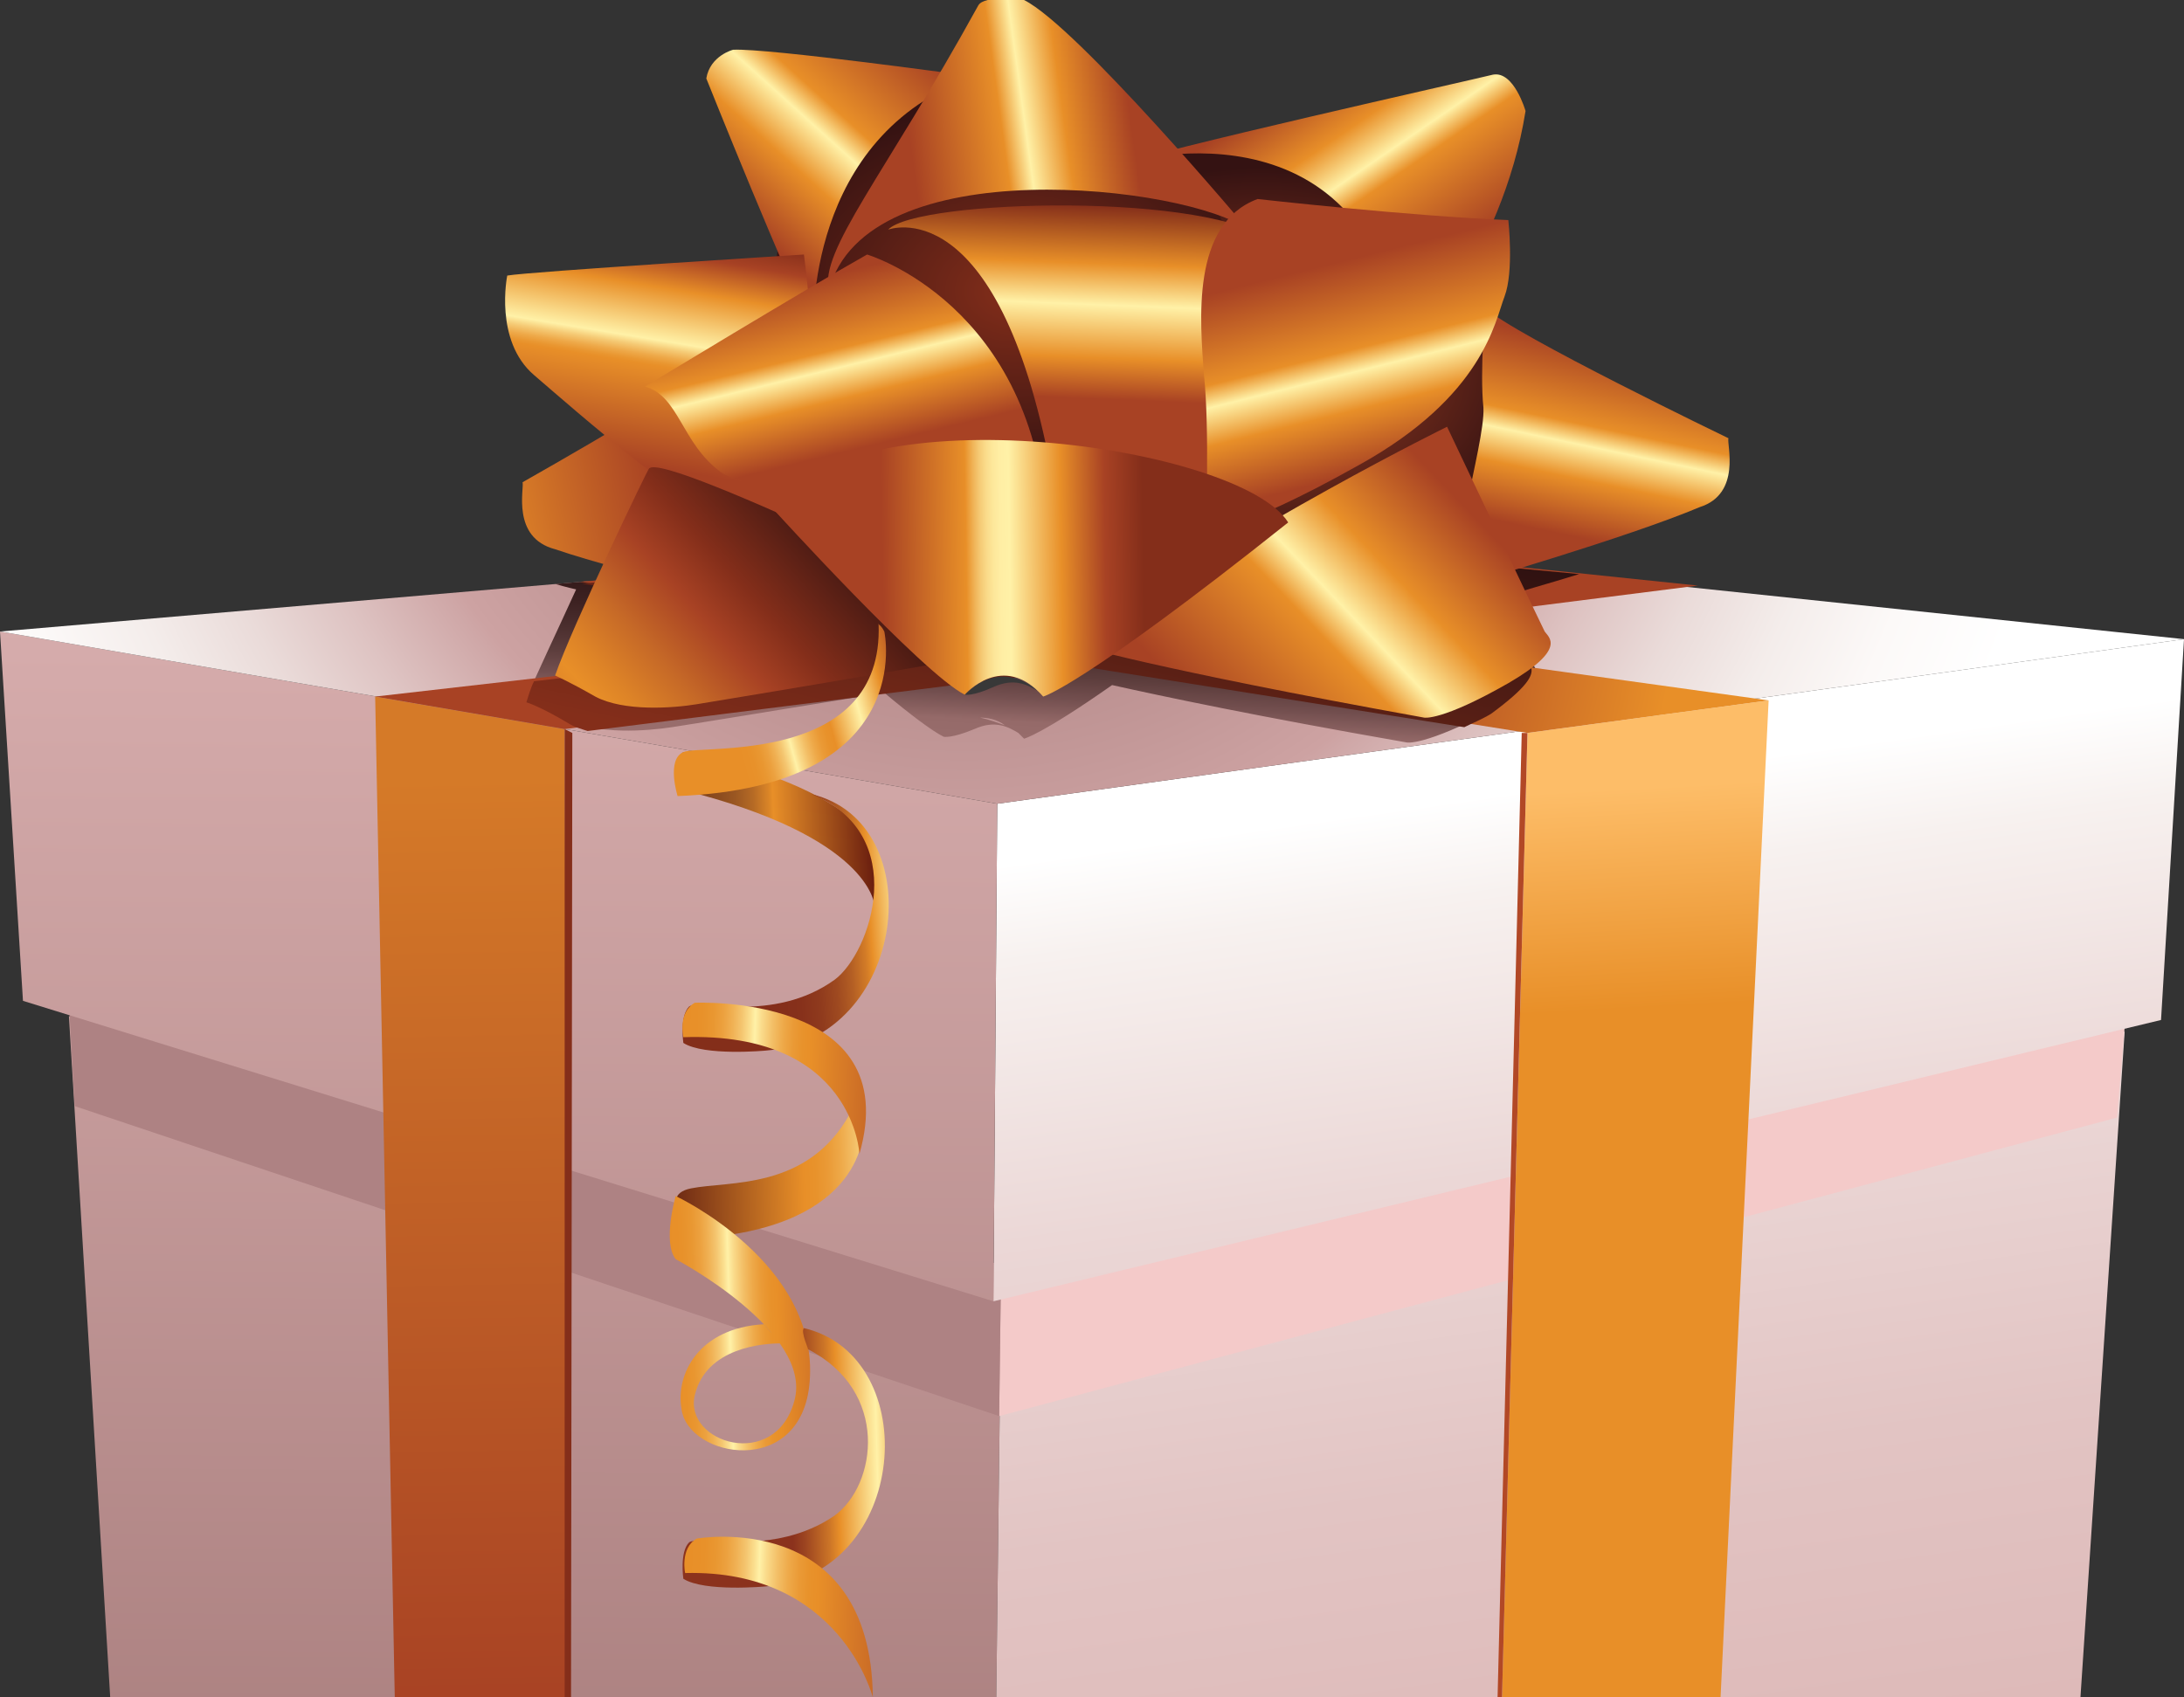 <?xml version="1.0" encoding="utf-8"?>
<!-- Generator: Adobe Illustrator 19.0.0, SVG Export Plug-In . SVG Version: 6.00 Build 0)  -->
<svg version="1.1" id="Layer_1" xmlns="http://www.w3.org/2000/svg" xmlns:xlink="http://www.w3.org/1999/xlink" x="0px" y="0px"
	 viewBox="0 0 114.1 88.7" style="enable-background:new 0 0 114.1 88.7;" xml:space="preserve" preserveAspectRatio="none">
<rect x="0" y="0" width="114.1" height="88.7" fill="#333333" stroke="none"/>
<style type="text/css">
	.st0{fill:url(#SVGID_1_);}
	.st1{fill:url(#SVGID_2_);}
	.st2{fill:#F4CAC9;}
	.st3{fill:#AE8283;}
	.st4{fill:url(#SVGID_3_);}
	.st5{fill:url(#SVGID_4_);}
	.st6{fill:url(#SVGID_5_);}
	.st7{fill:url(#SVGID_6_);}
	.st8{fill:url(#SVGID_7_);}
	.st9{fill:#842E1A;}
	.st10{fill:#B24826;}
	.st11{clip-path:url(#SVGID_9_);}
	.st12{fill:url(#SVGID_10_);}
	.st13{fill:url(#SVGID_11_);}
	.st14{fill:url(#SVGID_12_);}
	.st15{fill:none;}
	.st16{fill:url(#SVGID_13_);}
	.st17{fill:url(#SVGID_14_);}
	.st18{fill:url(#SVGID_15_);}
	.st19{fill:url(#SVGID_16_);}
	.st20{fill:url(#SVGID_17_);}
	.st21{fill:url(#SVGID_18_);}
	.st22{fill:url(#SVGID_19_);}
	.st23{fill:url(#SVGID_20_);}
	.st24{fill:url(#SVGID_21_);}
	.st25{fill:url(#SVGID_22_);}
	.st26{fill:url(#SVGID_23_);}
	.st27{fill:url(#SVGID_24_);}
	.st28{fill:url(#SVGID_25_);}
	.st29{fill:url(#SVGID_26_);}
	.st30{fill:#383838;}
	.st31{fill:url(#SVGID_27_);}
	.st32{fill:url(#SVGID_28_);}
	.st33{fill:url(#SVGID_29_);}
	.st34{fill:url(#SVGID_30_);}
	.st35{fill:url(#SVGID_31_);}
	.st36{fill:url(#SVGID_32_);}
	.st37{fill:url(#SVGID_33_);}
	.st38{fill:url(#SVGID_34_);}
	.st39{fill:url(#SVGID_35_);}
</style>
<g>
	<g>
		
			<linearGradient id="SVGID_1_" gradientUnits="userSpaceOnUse" x1="1186.039" y1="123.693" x2="1187.51" y2="-51.903" gradientTransform="matrix(1 0 0 1 -1158.617 0)">
			<stop  offset="0" style="stop-color:#956A69"/>
			<stop  offset="0.533" style="stop-color:#D8AEAE"/>
		</linearGradient>
		<polygon class="st0" points="3.6,53.1 6.4,99.3 51.6,125.9 52.3,67.9 		"/>
		
			<linearGradient id="SVGID_2_" gradientUnits="userSpaceOnUse" x1="1265.526" y1="269.016" x2="1233.072" y2="41.836" gradientTransform="matrix(1 0 0 1 -1158.617 0)">
			<stop  offset="0" style="stop-color:#956A69"/>
			<stop  offset="0.533" style="stop-color:#D8AEAE"/>
			<stop  offset="0.673" style="stop-color:#D9B0B0"/>
			<stop  offset="0.765" style="stop-color:#DDB8B7"/>
			<stop  offset="0.843" style="stop-color:#E2C4C3"/>
			<stop  offset="0.914" style="stop-color:#EBD7D6"/>
			<stop  offset="0.978" style="stop-color:#F7F1EF"/>
			<stop  offset="1" style="stop-color:#FFFFFF"/>
		</linearGradient>
		<polygon class="st1" points="52.3,67.9 111,53.9 107.9,100.6 51.6,125.9 		"/>
		<polygon class="st2" points="52.3,66.1 52.2,74 110.6,58.4 111.1,52.5 		"/>
		<polygon class="st3" points="52.2,74 3.9,57.8 3.6,52.4 52.3,66.1 		"/>
		
			<linearGradient id="SVGID_3_" gradientUnits="userSpaceOnUse" x1="1272.613" y1="267.634" x2="1240.24" y2="41.021" gradientTransform="matrix(1 0 0 1 -1158.617 0)">
			<stop  offset="0" style="stop-color:#956A69"/>
			<stop  offset="0.533" style="stop-color:#D8AEAE"/>
			<stop  offset="0.673" style="stop-color:#D9B0B0"/>
			<stop  offset="0.765" style="stop-color:#DDB8B7"/>
			<stop  offset="0.843" style="stop-color:#E2C4C3"/>
			<stop  offset="0.914" style="stop-color:#EBD7D6"/>
			<stop  offset="0.978" style="stop-color:#F7F1EF"/>
			<stop  offset="1" style="stop-color:#FFFFFF"/>
		</linearGradient>
		<polygon class="st4" points="52.1,42 114.1,33.4 112.9,53.3 51.9,68 		"/>
		
			<linearGradient id="SVGID_4_" gradientUnits="userSpaceOnUse" x1="1183.968" y1="123.68" x2="1185.439" y2="-51.921" gradientTransform="matrix(1 0 0 1 -1158.617 0)">
			<stop  offset="0" style="stop-color:#956A69"/>
			<stop  offset="0.533" style="stop-color:#D8AEAE"/>
		</linearGradient>
		<polygon class="st5" points="0,33 52.1,42 51.9,68 1.2,52.3 		"/>
		
			<radialGradient id="SVGID_5_" cx="1068.113" cy="13.335" r="67.64" gradientTransform="matrix(1 0 0 1 -1017.734 0)" gradientUnits="userSpaceOnUse">
			<stop  offset="0" style="stop-color:#8C6262"/>
			<stop  offset="0.467" style="stop-color:#CDA2A2"/>
			<stop  offset="0.478" style="stop-color:#CFA7A7"/>
			<stop  offset="0.548" style="stop-color:#DEC3C2"/>
			<stop  offset="0.619" style="stop-color:#EADBD9"/>
			<stop  offset="0.693" style="stop-color:#F4EDEB"/>
			<stop  offset="0.77" style="stop-color:#FCF9F8"/>
			<stop  offset="0.856" style="stop-color:#FFFFFF"/>
		</radialGradient>
		<polygon class="st6" points="0,33 60.8,27.8 114.1,33.4 52.1,42 		"/>
		
			<linearGradient id="SVGID_6_" gradientUnits="userSpaceOnUse" x1="1042.332" y1="40.628" x2="1043.617" y2="111.283" gradientTransform="matrix(1 0 0 1 -1017.734 0)">
			<stop  offset="0" style="stop-color:#D57A28"/>
			<stop  offset="0.689" style="stop-color:#A84224"/>
			<stop  offset="1" style="stop-color:#842E1A"/>
		</linearGradient>
		<polygon class="st7" points="19.6,36.4 21,107.9 29.8,113 29.5,38.1 		"/>
		
			<linearGradient id="SVGID_7_" gradientUnits="userSpaceOnUse" x1="1101.003" y1="41.277" x2="1105.499" y2="124.142" gradientTransform="matrix(1 0 0 1 -1017.734 0)">
			<stop  offset="0" style="stop-color:#FDBD68"/>
			<stop  offset="0.139" style="stop-color:#E88F28"/>
			<stop  offset="0.197" style="stop-color:#E88F28"/>
			<stop  offset="0.783" style="stop-color:#E88F28"/>
			<stop  offset="0.939" style="stop-color:#A84224"/>
			<stop  offset="1" style="stop-color:#842E1A"/>
		</linearGradient>
		<polygon class="st8" points="79.8,38.3 77.8,114.1 88.9,109.2 92.4,36.6 		"/>
		<polygon class="st9" points="29.5,112.9 29.8,113 29.9,38.3 29.5,38.1 		"/>
		<polygon class="st10" points="77.6,114.2 77.8,114.1 79.8,38.3 79.5,38.3 		"/>
		<g>
			<defs>
				<polygon id="SVGID_8_" points="0,33 60.8,27.8 114.1,33.4 52.1,42 				"/>
			</defs>
			<clipPath id="SVGID_9_">
				<use xlink:href="#SVGID_8_"  style="overflow:visible;"/>
			</clipPath>
			<g class="st11">
				
					<linearGradient id="SVGID_10_" gradientUnits="userSpaceOnUse" x1="1468.982" y1="207.383" x2="1470.944" y2="170.838" gradientTransform="matrix(1 0 0 1 -1413.494 -142.674)">
					<stop  offset="0" style="stop-color:#D8AEAE"/>
					<stop  offset="0.733" style="stop-color:#956A69"/>
					<stop  offset="0.738" style="stop-color:#906665"/>
					<stop  offset="0.769" style="stop-color:#734F4F"/>
					<stop  offset="0.801" style="stop-color:#5C3D3C"/>
					<stop  offset="0.835" style="stop-color:#4B2E2E"/>
					<stop  offset="0.87" style="stop-color:#3D2222"/>
					<stop  offset="0.907" style="stop-color:#331919"/>
					<stop  offset="0.948" style="stop-color:#2D1213"/>
					<stop  offset="1" style="stop-color:#2B1010"/>
				</linearGradient>
				<path class="st12" d="M89.3,24.6c0,0-11.3-5.3-12.8-6.6c0,0-0.3,3.3-0.1,5.1c0.1,0.7-0.2,2.1-0.5,3.5c-0.8-1.5-1.3-2.7-1.3-2.7
					s-4,1.9-9.3,4.8c-4.5-3-19.9-4.4-25.4-0.2c-0.1-0.1-0.3-0.1-0.4-0.2c-0.4-1.6-0.9-3.1-0.9-3.9c0.1-1.9-0.4-5.1-0.4-5.1
					c-1.4,1.4-12.3,7.4-12.3,7.4c0.1,0.2-0.6,2.8,1.7,3.4c0.7,0.2,1.6,0.5,2.5,0.7c-1,2.2-2.1,4.5-2.6,5.7c0,0,0.7,0.2,2.2,1.1
					c1.5,0.8,4.1,0.6,5.4,0.4c0.7-0.1,6.2-1,11.1-1.8c1.3,1.1,2.5,2,3.1,2.3c0,0,0.1-0.1,0.3-0.3c-0.1,0.1-0.2,0.2-0.3,0.3
					c0,0,0.4,0.1,1.6-0.4c1.1-0.5,1.8-0.1,2.3,0.2c0.1,0.1,0.2,0.2,0.3,0.3c0,0,0.9-0.2,4.6-2.8c2.7,0.6,7.4,1.6,15.4,3
					c0,0,0.9,0.2,4.5-1.7c3.2-1.7,2.1-2.3,1.9-2.6c-0.2-0.3-0.8-1.6-1.6-3.2c2.8-0.8,7.2-2.2,9.7-3.1C90.1,27.4,89.2,24.8,89.3,24.6
					z M49.6,38C49.6,38.1,49.6,38.1,49.6,38C49.6,38.1,49.6,38.1,49.6,38z M51.1,37.5c-0.1,0-0.1,0-0.2,0C51,37.5,51,37.5,51.1,37.5
					z M51.2,37.5c0.4,0,0.9,0.1,1.3,0.4C52.2,37.8,51.7,37.6,51.2,37.5z"/>
			</g>
		</g>
		<g>
			
				<radialGradient id="SVGID_11_" cx="1071.864" cy="33.858" r="24.632" gradientTransform="matrix(1 0 0 1 -1017.734 0)" gradientUnits="userSpaceOnUse">
				<stop  offset="0.322" style="stop-color:#842E1A"/>
				<stop  offset="0.789" style="stop-color:#A84224"/>
			</radialGradient>
			<polygon class="st13" points="19.6,36.4 79.1,29.6 88.7,30.6 29.5,38.1 			"/>
			
				<radialGradient id="SVGID_12_" cx="1069.128" cy="29.643" r="36.283" gradientTransform="matrix(1 0 0 1 -1017.734 0)" gradientUnits="userSpaceOnUse">
				<stop  offset="0.122" style="stop-color:#842E1A"/>
				<stop  offset="0.572" style="stop-color:#A84224"/>
				<stop  offset="1" style="stop-color:#E88F28"/>
			</radialGradient>
			<polygon class="st14" points="30.3,30.4 79.8,38.3 92.4,36.6 41.3,29.5 			"/>
		</g>
		<g>
			<polygon class="st15" points="19.6,36.4 79.1,29.6 88.7,30.6 29.5,38.1 			"/>
			<polygon class="st15" points="30.3,30.4 79.8,38.3 92.4,36.6 41.3,29.5 			"/>
		</g>
		<g>
			
				<linearGradient id="SVGID_13_" gradientUnits="userSpaceOnUse" x1="1209.661" y1="50.894" x2="1215.533" y2="23.715" gradientTransform="matrix(1 0 0 1 -1158.617 0)">
				<stop  offset="0.317" style="stop-color:#842E1A"/>
				<stop  offset="1" style="stop-color:#2B1010"/>
			</linearGradient>
			<path class="st16" d="M80,34.9l-11.8-1.6l10.3-1.3c-0.1-0.2-0.2-0.5-0.3-0.7c1.2-0.4,2.7-0.8,4.3-1.3l-3.2-0.3l-20.4,2.3
				l-17.5-2.4l-11,0.9l17.3,2.8l-19.8,2.3c-0.2,0.4-0.3,0.8-0.4,1.1c0,0,0.7,0.2,2.2,1.1c0.3,0.2,0.7,0.3,1,0.4l26.3-3.3l19.5,3.1
				c0.4-0.2,0.9-0.4,1.4-0.7C79.8,35.9,80.1,35.3,80,34.9z"/>
		</g>
		<g>
			
				<radialGradient id="SVGID_14_" cx="971.008" cy="-63.392" r="13.325" gradientTransform="matrix(1.097 4.020000e-002 -3.960000e-002 0.778 -1001.604 29.392)" gradientUnits="userSpaceOnUse">
				<stop  offset="0" style="stop-color:#A84224"/>
				<stop  offset="1" style="stop-color:#341212"/>
			</radialGradient>
			<path class="st17" d="M78.2,17.2c2,6.2-1.9,12.1-8.9,13.2c-6.9,1.1-14.2-3.1-16.2-9.3C51,14.9,55,9,61.9,7.9
				C68.9,6.8,76.1,11,78.2,17.2z"/>
			
				<linearGradient id="SVGID_15_" gradientUnits="userSpaceOnUse" x1="1080.941" y1="-113.257" x2="1071.95" y2="-123.588" gradientTransform="matrix(0.993 0.115 -0.115 0.993 -1012.69 2.922)">
				<stop  offset="0" style="stop-color:#A84224"/>
				<stop  offset="0.368" style="stop-color:#E88F28"/>
				<stop  offset="0.461" style="stop-color:#FFF1A7"/>
				<stop  offset="0.617" style="stop-color:#E88F28"/>
				<stop  offset="0.878" style="stop-color:#A84224"/>
			</linearGradient>
			<path class="st18" d="M58.2,8.7C59.6,8.1,72.1,5.1,73.4,19c0,0,5.1-5.6,6.3-13.2c0,0-0.6-2.1-1.7-1.9C76.8,4.2,60.2,7.9,58.2,8.7
				z"/>
			
				<radialGradient id="SVGID_16_" cx="959.01" cy="-67.765" r="12.633" gradientTransform="matrix(1.097 4.020000e-002 -3.960000e-002 0.778 -1001.604 29.392)" gradientUnits="userSpaceOnUse">
				<stop  offset="0" style="stop-color:#842E1A"/>
				<stop  offset="1" style="stop-color:#341212"/>
			</radialGradient>
			<path class="st19" d="M64.7,14.5c0.8,6-3.9,11.2-10.6,11.6c-6.7,0.4-12.7-4.2-13.5-10.2c-0.8-6,3.9-11.2,10.6-11.6
				C57.8,3.9,63.9,8.5,64.7,14.5z"/>
			
				<linearGradient id="SVGID_17_" gradientUnits="userSpaceOnUse" x1="1091.562" y1="-111.075" x2="1090.526" y2="-99.682" gradientTransform="matrix(0.993 0.115 -0.115 0.993 -1012.69 2.922)">
				<stop  offset="0" style="stop-color:#A84224"/>
				<stop  offset="0.368" style="stop-color:#E88F28"/>
				<stop  offset="0.461" style="stop-color:#FFF1A7"/>
				<stop  offset="0.617" style="stop-color:#E88F28"/>
				<stop  offset="0.878" style="stop-color:#A84224"/>
			</linearGradient>
			<path class="st20" d="M76.7,30.5c0,0,8.3-2.4,12.1-4c2.2-0.7,1.4-3.3,1.5-3.6c0,0-11.2-5.4-12.7-6.8c0,0-0.3,3.3-0.1,5.2
				C77.6,23.3,75.3,30.1,76.7,30.5z"/>
			
				<linearGradient id="SVGID_18_" gradientUnits="userSpaceOnUse" x1="1165.446" y1="32.207" x2="1203.102" y2="23.893" gradientTransform="matrix(1 0 0 1 -1158.617 0)">
				<stop  offset="1.111100e-002" style="stop-color:#842E1A"/>
				<stop  offset="0.483" style="stop-color:#E88F28"/>
				<stop  offset="0.736" style="stop-color:#A84224"/>
				<stop  offset="0.878" style="stop-color:#2B1010"/>
			</linearGradient>
			<path class="st21" d="M41.3,31.9c0,0-8.5-1.9-12.3-3.2c-2.3-0.6-1.6-3.2-1.7-3.5c0,0,10.8-6.1,12.2-7.6c0,0,0.5,3.3,0.4,5.2
				C39.9,24.8,42.7,31.4,41.3,31.9z"/>
			
				<linearGradient id="SVGID_19_" gradientUnits="userSpaceOnUse" x1="1053.213" y1="-123.146" x2="1044.69" y2="-111.181" gradientTransform="matrix(0.993 0.115 -0.115 0.993 -1012.69 2.922)">
				<stop  offset="0" style="stop-color:#A84224"/>
				<stop  offset="0.368" style="stop-color:#E88F28"/>
				<stop  offset="0.461" style="stop-color:#FFF1A7"/>
				<stop  offset="0.617" style="stop-color:#E88F28"/>
				<stop  offset="0.878" style="stop-color:#A84224"/>
			</linearGradient>
			<path class="st22" d="M42.5,17.2c0,0-0.5-10.1,8.4-13.2c0,0-10.8-1.5-12.6-1.4c0,0-1.2,0.3-1.4,1.5C36.9,4.1,41.3,15.1,42.5,17.2
				z"/>
			
				<linearGradient id="SVGID_20_" gradientUnits="userSpaceOnUse" x1="1073.816" y1="-88.817" x2="1086.422" y2="-103.944" gradientTransform="matrix(0.993 0.115 -0.115 0.993 -1012.69 2.922)">
				<stop  offset="0" style="stop-color:#A84224"/>
				<stop  offset="0.368" style="stop-color:#E88F28"/>
				<stop  offset="0.461" style="stop-color:#FFF1A7"/>
				<stop  offset="0.617" style="stop-color:#E88F28"/>
				<stop  offset="0.878" style="stop-color:#A84224"/>
			</linearGradient>
			<path class="st23" d="M56.2,33.7c0,0,3.8,1.2,18.2,3.8c0,0,0.9,0.2,4.4-1.8c3.1-1.8,2.1-2.4,1.9-2.7c-0.5-1-5.1-10.7-5.1-10.7
				S65.6,27.2,56.2,33.7z"/>
			
				<linearGradient id="SVGID_21_" gradientUnits="userSpaceOnUse" x1="1054.166" y1="-117.242" x2="1066.935" y2="-120.537" gradientTransform="matrix(0.993 0.115 -0.115 0.993 -1012.69 2.922)">
				<stop  offset="0" style="stop-color:#A84224"/>
				<stop  offset="0.368" style="stop-color:#E88F28"/>
				<stop  offset="0.461" style="stop-color:#FFF1A7"/>
				<stop  offset="0.617" style="stop-color:#E88F28"/>
				<stop  offset="0.878" style="stop-color:#A84224"/>
			</linearGradient>
			<path class="st24" d="M43.3,15.2c1.9-7.5,18.8-5.5,21.9-3.2c0,0-8.9-10.6-11.7-12c0,0-2.1-0.3-2.4,0.3
				C46.2,9.2,42.8,13.1,43.3,15.2z"/>
			
				<linearGradient id="SVGID_22_" gradientUnits="userSpaceOnUse" x1="1013.177" y1="-255.681" x2="1012.19" y2="-270.676" gradientTransform="matrix(0.974 0.227 -0.227 0.974 -1011.027 43.582)">
				<stop  offset="1.111100e-002" style="stop-color:#A84224"/>
				<stop  offset="0.361" style="stop-color:#E88F28"/>
				<stop  offset="0.373" style="stop-color:#E99630"/>
				<stop  offset="0.395" style="stop-color:#EEA949"/>
				<stop  offset="0.423" style="stop-color:#F5CA75"/>
				<stop  offset="0.45" style="stop-color:#FFF1A7"/>
				<stop  offset="0.632" style="stop-color:#E88F28"/>
				<stop  offset="0.752" style="stop-color:#A84224"/>
				<stop  offset="0.843" style="stop-color:#842E1A"/>
				<stop  offset="1" style="stop-color:#2B1010"/>
			</linearGradient>
			<path class="st25" d="M26.5,14.4c0,0-0.7,3.4,1.4,5.2c2.1,1.8,8.5,7.5,12.4,9C44.2,30,42,13.3,42,13.3S27.6,14.2,26.5,14.4z"/>
			
				<linearGradient id="SVGID_23_" gradientUnits="userSpaceOnUse" x1="1063.08" y1="-115.43" x2="1063.965" y2="-103.791" gradientTransform="matrix(0.993 0.115 -0.115 0.993 -1012.69 2.922)">
				<stop  offset="1.111100e-002" style="stop-color:#842E1A"/>
				<stop  offset="0.272" style="stop-color:#E88F28"/>
				<stop  offset="0.456" style="stop-color:#FFF1A7"/>
				<stop  offset="0.694" style="stop-color:#E88F28"/>
				<stop  offset="0.878" style="stop-color:#A84224"/>
			</linearGradient>
			<path class="st26" d="M46.4,12c0,0,5.7-2.2,8.5,12.5l9,1.3c0,0,4-10.4,2.6-13.1C63.5,10,47.9,10.4,46.4,12z"/>
			
				<linearGradient id="SVGID_24_" gradientUnits="userSpaceOnUse" x1="1184.91" y1="45.148" x2="1204.178" y2="27.839" gradientTransform="matrix(1 0 0 1 -1158.617 0)">
				<stop  offset="1.111100e-002" style="stop-color:#A84224"/>
				<stop  offset="0.361" style="stop-color:#E88F28"/>
				<stop  offset="0.416" style="stop-color:#DD8327"/>
				<stop  offset="0.512" style="stop-color:#C66927"/>
				<stop  offset="0.632" style="stop-color:#A84224"/>
				<stop  offset="0.736" style="stop-color:#842E1A"/>
				<stop  offset="1" style="stop-color:#2B1010"/>
			</linearGradient>
			<path class="st27" d="M29,35.3c0,0,0.7,0.3,2.1,1.1c1.5,0.8,4.1,0.6,5.3,0.4c1.2-0.2,17.7-2.9,18.4-3.3c0,0-20.3-10.1-20.9-9
				C33.9,24.4,29.9,32.7,29,35.3z"/>
			
				<linearGradient id="SVGID_25_" gradientUnits="userSpaceOnUse" x1="1049.171" y1="-109.576" x2="1052.779" y2="-99.782" gradientTransform="matrix(0.993 0.115 -0.115 0.993 -1012.69 2.922)">
				<stop  offset="0" style="stop-color:#A84224"/>
				<stop  offset="0.368" style="stop-color:#E88F28"/>
				<stop  offset="0.461" style="stop-color:#FFF1A7"/>
				<stop  offset="0.617" style="stop-color:#E88F28"/>
				<stop  offset="0.878" style="stop-color:#A84224"/>
			</linearGradient>
			<path class="st28" d="M33.7,20.2c0,0,8.4-5.1,11.6-6.9c0,0,8.8,2.6,9.4,14.3c0,0-14.9-1.5-17-2.9C35.6,23.2,35.5,20.7,33.7,20.2z
				"/>
			
				<linearGradient id="SVGID_26_" gradientUnits="userSpaceOnUse" x1="1076.189" y1="-113.554" x2="1080.585" y2="-101.833" gradientTransform="matrix(0.993 0.115 -0.115 0.993 -1012.69 2.922)">
				<stop  offset="0" style="stop-color:#A84224"/>
				<stop  offset="0.368" style="stop-color:#E88F28"/>
				<stop  offset="0.461" style="stop-color:#FFF1A7"/>
				<stop  offset="0.617" style="stop-color:#E88F28"/>
				<stop  offset="0.878" style="stop-color:#A84224"/>
			</linearGradient>
			<path class="st29" d="M63,27.7c0,0,0.2-5.3-0.1-8.1c-0.2-2.8-0.7-7.9,2.8-9.2c0,0,8,0.9,13.1,1.1c0,0,0.3,2.7-0.2,4
				c-0.5,1.3-1.1,5.2-7.6,8.8C64.4,28,63,27.7,63,27.7z"/>
			<path class="st30" d="M50.4,36.3c0,0,0.4,0.1,1.5-0.4c1.1-0.5,1.8-0.1,2.3,0.2C54.2,36.1,52.4,34.3,50.4,36.3z"/>
			
				<linearGradient id="SVGID_27_" gradientUnits="userSpaceOnUse" x1="1055.106" y1="-95.01" x2="1068.78" y2="-96.805" gradientTransform="matrix(0.993 0.115 -0.115 0.993 -1012.69 2.922)">
				<stop  offset="1.111100e-002" style="stop-color:#A84224"/>
				<stop  offset="0.328" style="stop-color:#E88F28"/>
				<stop  offset="0.338" style="stop-color:#EB9B37"/>
				<stop  offset="0.36" style="stop-color:#F0B458"/>
				<stop  offset="0.383" style="stop-color:#F5CA75"/>
				<stop  offset="0.407" style="stop-color:#FADB8A"/>
				<stop  offset="0.432" style="stop-color:#FDE79A"/>
				<stop  offset="0.46" style="stop-color:#FFEEA4"/>
				<stop  offset="0.494" style="stop-color:#FFF1A7"/>
				<stop  offset="0.689" style="stop-color:#E88F28"/>
				<stop  offset="0.856" style="stop-color:#A84224"/>
				<stop  offset="1" style="stop-color:#842E1A"/>
			</linearGradient>
			<path class="st31" d="M50.4,36.3c0,0,2-2.3,4.1,0.1c0,0,2-0.5,12.8-9.1c-2.5-4-22.6-6.9-27-0.8C40.3,26.5,48.2,35.2,50.4,36.3z"
				/>
		</g>
	</g>
	<g>
		
			<linearGradient id="SVGID_28_" gradientUnits="userSpaceOnUse" x1="2166.571" y1="850.341" x2="2176.99" y2="850.341" gradientTransform="matrix(0.999 -3.980000e-002 -3.980000e-002 -0.999 -2095.415 979.451)">
			<stop  offset="0" style="stop-color:#7E421C"/>
			<stop  offset="0.134" style="stop-color:#81441D"/>
			<stop  offset="0.235" style="stop-color:#8B4B1F"/>
			<stop  offset="0.325" style="stop-color:#9C5822"/>
			<stop  offset="0.409" style="stop-color:#B56A25"/>
			<stop  offset="0.488" style="stop-color:#DA8527"/>
			<stop  offset="0.508" style="stop-color:#E88F28"/>
			<stop  offset="1" style="stop-color:#6A1E0F"/>
		</linearGradient>
		<path class="st32" d="M35.7,39.3c0,0,12.8,2.2,10,8.1c0,0,0-3.4-9.2-5.9C36.5,41.5,34.8,40.1,35.7,39.3z"/>
		
			<linearGradient id="SVGID_29_" gradientUnits="userSpaceOnUse" x1="151.646" y1="-263.557" x2="168.508" y2="-263.557" gradientTransform="matrix(-1 2.840000e-002 2.840000e-002 1 209.685 320.352)">
			<stop  offset="0" style="stop-color:#E88F28"/>
			<stop  offset="6.092058e-002" style="stop-color:#E8912A"/>
			<stop  offset="0.107" style="stop-color:#E99731"/>
			<stop  offset="0.148" style="stop-color:#ECA13F"/>
			<stop  offset="0.186" style="stop-color:#F0B154"/>
			<stop  offset="0.223" style="stop-color:#F4C56F"/>
			<stop  offset="0.257" style="stop-color:#FBDF8F"/>
			<stop  offset="0.277" style="stop-color:#FFF1A7"/>
			<stop  offset="0.304" style="stop-color:#FADB8B"/>
			<stop  offset="0.348" style="stop-color:#F3BF67"/>
			<stop  offset="0.392" style="stop-color:#EEA949"/>
			<stop  offset="0.433" style="stop-color:#EA9A36"/>
			<stop  offset="0.473" style="stop-color:#E8922B"/>
			<stop  offset="0.508" style="stop-color:#E88F28"/>
			<stop  offset="1" style="stop-color:#511210"/>
		</linearGradient>
		<path class="st33" d="M45.1,59c0,0,0.2,5.1-8.6,5.7c0,0-2.4-2.2-0.4-2.6c2-0.4,6.1,0.1,8.3-3.9L45.1,59z"/>
		
			<linearGradient id="SVGID_30_" gradientUnits="userSpaceOnUse" x1="167.344" y1="-255.972" x2="156.351" y2="-255.972" gradientTransform="matrix(-1 2.840000e-002 2.840000e-002 1 209.685 320.352)">
			<stop  offset="0" style="stop-color:#E88F28"/>
			<stop  offset="6.092058e-002" style="stop-color:#E8912A"/>
			<stop  offset="0.107" style="stop-color:#E99731"/>
			<stop  offset="0.148" style="stop-color:#ECA13F"/>
			<stop  offset="0.186" style="stop-color:#F0B154"/>
			<stop  offset="0.223" style="stop-color:#F4C56F"/>
			<stop  offset="0.257" style="stop-color:#FBDF8F"/>
			<stop  offset="0.277" style="stop-color:#FFF1A7"/>
			<stop  offset="0.304" style="stop-color:#FADB8B"/>
			<stop  offset="0.348" style="stop-color:#F3BF67"/>
			<stop  offset="0.392" style="stop-color:#EEA949"/>
			<stop  offset="0.433" style="stop-color:#EA9A36"/>
			<stop  offset="0.473" style="stop-color:#E8922B"/>
			<stop  offset="0.508" style="stop-color:#E88F28"/>
			<stop  offset="1" style="stop-color:#A84224"/>
		</linearGradient>
		<path class="st34" d="M39.9,69.2c-3.4,0.2-4.6,2.6-4.3,4.4c0.3,2.6,6.3,3.7,6.7-1.4c0.5-6.2-7-9.7-7-9.7s-0.7,2.4,0,3.3
			c0,0,7.2,3.8,6.2,7.4c-1,3.7-5.8,2.2-5.2-0.3c0.6-2.5,3.6-2.7,4.5-2.7L39.9,69.2z"/>
		
			<linearGradient id="SVGID_31_" gradientUnits="userSpaceOnUse" x1="2179.975" y1="828.585" x2="2166.106" y2="828.585" gradientTransform="matrix(1 -2.840000e-002 -2.840000e-002 -1 -2101.27 965.979)">
			<stop  offset="0" style="stop-color:#8E351E"/>
			<stop  offset="0.127" style="stop-color:#91381E"/>
			<stop  offset="0.24" style="stop-color:#9A4220"/>
			<stop  offset="0.35" style="stop-color:#AA5223"/>
			<stop  offset="0.456" style="stop-color:#C26B26"/>
			<stop  offset="0.559" style="stop-color:#E68E28"/>
			<stop  offset="0.562" style="stop-color:#E88F28"/>
			<stop  offset="0.674" style="stop-color:#FFF1A7"/>
			<stop  offset="0.822" style="stop-color:#E88F28"/>
			<stop  offset="0.863" style="stop-color:#CB7427"/>
			<stop  offset="0.955" style="stop-color:#9C4420"/>
			<stop  offset="1" style="stop-color:#8B321D"/>
		</linearGradient>
		<path class="st35" d="M42,69.4c6.3,1.5,5.5,12.9-2,13.5c0,0-3.2,0.3-4.3-0.4c0,0-0.2-1.4,0.3-1.9c0.5-0.4,4.4,0.8,7.6-1.4
			c2.2-1.6,2.9-6.5-1.4-8.7C42.3,70.6,41.8,69.6,42,69.4z"/>
		
			<linearGradient id="SVGID_32_" gradientUnits="userSpaceOnUse" x1="166.959" y1="-240.833" x2="153.592" y2="-240.024" gradientTransform="matrix(-1 2.840000e-002 2.840000e-002 1 209.685 320.353)">
			<stop  offset="0" style="stop-color:#E88F28"/>
			<stop  offset="6.092058e-002" style="stop-color:#E8912A"/>
			<stop  offset="0.107" style="stop-color:#E99731"/>
			<stop  offset="0.148" style="stop-color:#ECA13F"/>
			<stop  offset="0.186" style="stop-color:#F0B154"/>
			<stop  offset="0.223" style="stop-color:#F4C56F"/>
			<stop  offset="0.257" style="stop-color:#FBDF8F"/>
			<stop  offset="0.277" style="stop-color:#FFF1A7"/>
			<stop  offset="0.304" style="stop-color:#FADB8B"/>
			<stop  offset="0.348" style="stop-color:#F3BF67"/>
			<stop  offset="0.392" style="stop-color:#EEA949"/>
			<stop  offset="0.433" style="stop-color:#EA9A36"/>
			<stop  offset="0.473" style="stop-color:#E8922B"/>
			<stop  offset="0.508" style="stop-color:#E88F28"/>
			<stop  offset="1" style="stop-color:#A84224"/>
		</linearGradient>
		<path class="st36" d="M36.4,80.4c0,0,9.1-1.6,9.2,8.3c0,0-1.7-6.7-9.8-6.5C35.8,82.3,35.5,80.9,36.4,80.4z"/>
		
			<linearGradient id="SVGID_33_" gradientUnits="userSpaceOnUse" x1="2165.792" y1="856.482" x2="2176.12" y2="856.897" gradientTransform="matrix(1 -2.840000e-002 -2.840000e-002 -1 -2101.27 965.979)">
			<stop  offset="0" style="stop-color:#842E1A"/>
			<stop  offset="0.13" style="stop-color:#87311B"/>
			<stop  offset="0.228" style="stop-color:#8F3A1D"/>
			<stop  offset="0.316" style="stop-color:#9E4920"/>
			<stop  offset="0.398" style="stop-color:#B45F24"/>
			<stop  offset="0.474" style="stop-color:#D37C27"/>
			<stop  offset="0.508" style="stop-color:#E88F28"/>
			<stop  offset="0.674" style="stop-color:#FFF1A7"/>
			<stop  offset="0.822" style="stop-color:#E88F28"/>
			<stop  offset="0.85" style="stop-color:#D97F27"/>
			<stop  offset="0.951" style="stop-color:#B55325"/>
			<stop  offset="1" style="stop-color:#A84224"/>
		</linearGradient>
		<path class="st37" d="M42.4,41.5c6.3,1.5,5,12.8-2.4,13.4c0,0-3.2,0.3-4.3-0.4c0,0-0.2-1.4,0.3-1.9c0.5-0.4,4.4,0.9,7.6-1.4
			C45.5,49.8,47.6,43.6,42.4,41.5z"/>
		
			<linearGradient id="SVGID_34_" gradientUnits="userSpaceOnUse" x1="166.256" y1="-268.985" x2="153.383" y2="-268.206" gradientTransform="matrix(-1 2.840000e-002 2.840000e-002 1 209.685 320.352)">
			<stop  offset="0" style="stop-color:#E88F28"/>
			<stop  offset="6.092058e-002" style="stop-color:#E8912A"/>
			<stop  offset="0.107" style="stop-color:#E99731"/>
			<stop  offset="0.148" style="stop-color:#ECA13F"/>
			<stop  offset="0.186" style="stop-color:#F0B154"/>
			<stop  offset="0.223" style="stop-color:#F4C56F"/>
			<stop  offset="0.257" style="stop-color:#FBDF8F"/>
			<stop  offset="0.277" style="stop-color:#FFF1A7"/>
			<stop  offset="0.304" style="stop-color:#FADB8B"/>
			<stop  offset="0.348" style="stop-color:#F3BF67"/>
			<stop  offset="0.392" style="stop-color:#EEA949"/>
			<stop  offset="0.433" style="stop-color:#EA9A36"/>
			<stop  offset="0.473" style="stop-color:#E8922B"/>
			<stop  offset="0.508" style="stop-color:#E88F28"/>
			<stop  offset="1" style="stop-color:#A84224"/>
		</linearGradient>
		<path class="st38" d="M36.3,52.4c0,0,11-0.5,8.6,7.9c0,0-0.3-6.4-9.2-6.1C35.7,54.2,35.4,52.9,36.3,52.4z"/>
		
			<linearGradient id="SVGID_35_" gradientUnits="userSpaceOnUse" x1="2169.905" y1="855.83" x2="2179.479" y2="858.054" gradientTransform="matrix(0.999 -3.980000e-002 -3.980000e-002 -0.999 -2095.415 979.451)">
			<stop  offset="0" style="stop-color:#E88F28"/>
			<stop  offset="6.092058e-002" style="stop-color:#E8912A"/>
			<stop  offset="0.107" style="stop-color:#E99731"/>
			<stop  offset="0.148" style="stop-color:#ECA13F"/>
			<stop  offset="0.186" style="stop-color:#F0B154"/>
			<stop  offset="0.223" style="stop-color:#F4C56F"/>
			<stop  offset="0.257" style="stop-color:#FBDF8F"/>
			<stop  offset="0.277" style="stop-color:#FFF1A7"/>
			<stop  offset="0.304" style="stop-color:#FADB8B"/>
			<stop  offset="0.348" style="stop-color:#F3BF67"/>
			<stop  offset="0.392" style="stop-color:#EEA949"/>
			<stop  offset="0.433" style="stop-color:#EA9A36"/>
			<stop  offset="0.473" style="stop-color:#E8922B"/>
			<stop  offset="0.508" style="stop-color:#E88F28"/>
			<stop  offset="0.674" style="stop-color:#FFF1A7"/>
			<stop  offset="0.822" style="stop-color:#E88F28"/>
			<stop  offset="0.85" style="stop-color:#D97F27"/>
			<stop  offset="0.951" style="stop-color:#B55325"/>
			<stop  offset="1" style="stop-color:#A84224"/>
		</linearGradient>
		<path class="st39" d="M46.2,33c0,0,1.8,8.1-10.8,8.6c0,0-0.6-1.9,0.3-2.3c0.9-0.4,10.5,0.7,10.2-6.7C45.8,32.6,46,32.6,46.2,33z"
			/>
	</g>
</g>
</svg>
